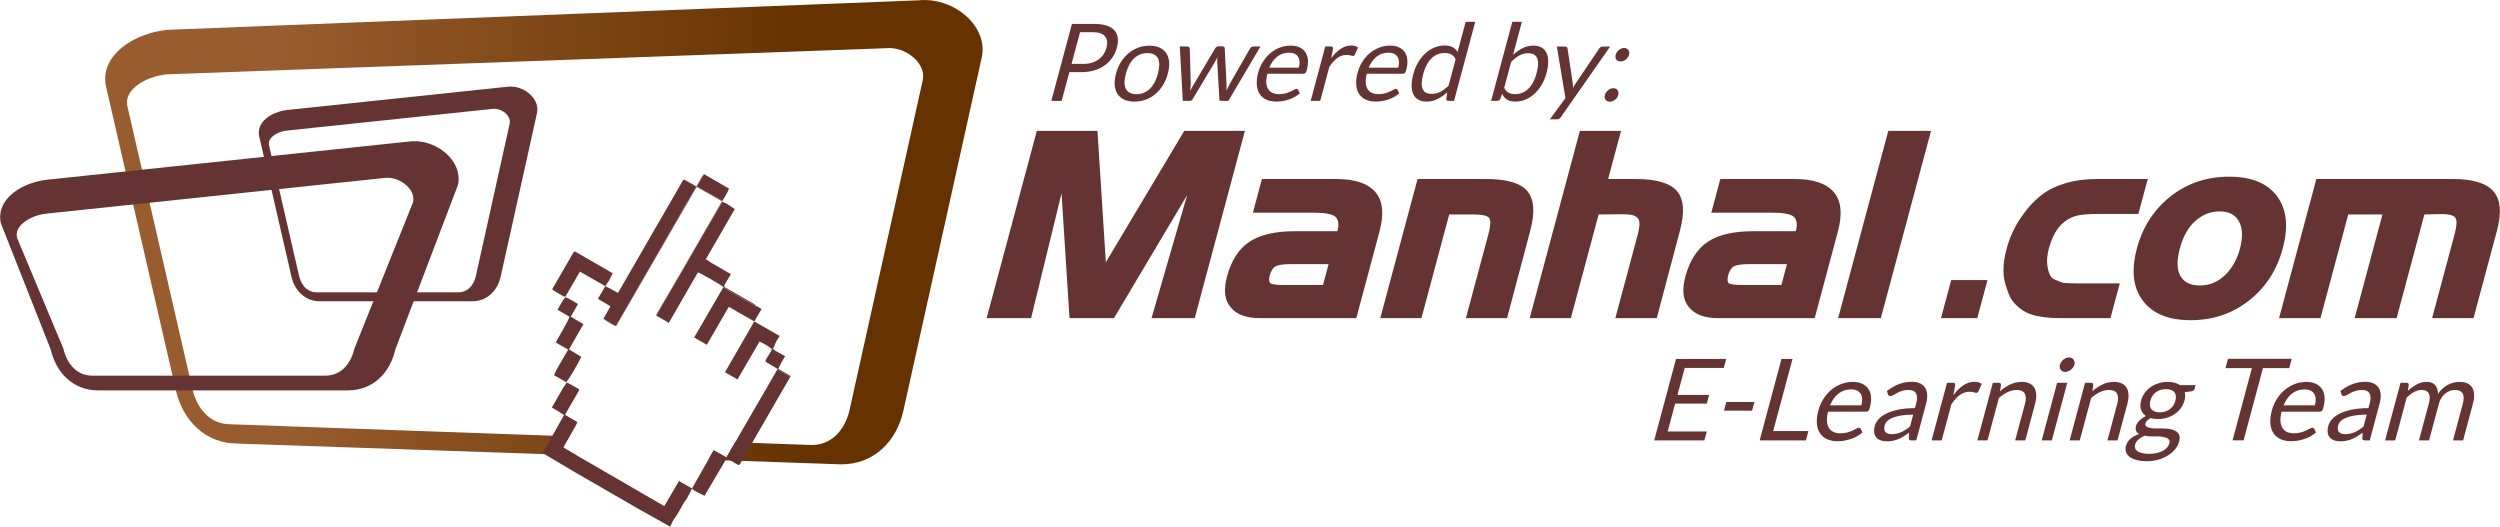 <?xml version="1.0" encoding="UTF-8"?>
<!DOCTYPE svg PUBLIC "-//W3C//DTD SVG 1.1//EN" "http://www.w3.org/Graphics/SVG/1.1/DTD/svg11.dtd">
<!-- Creator: CorelDRAW X7 -->
<svg xmlns="http://www.w3.org/2000/svg" xml:space="preserve" width="13.059mm" height="2.751mm" version="1.1" style="shape-rendering:geometricPrecision; text-rendering:geometricPrecision; image-rendering:optimizeQuality; fill-rule:evenodd; clip-rule:evenodd"
viewBox="0 0 221384 46641"
 xmlns:xlink="http://www.w3.org/1999/xlink">
 <defs>
  <style type="text/css">
   <![CDATA[
    .fil2 {fill:#663333}
    .fil1 {fill:#663333;fill-rule:nonzero}
    .fil0 {fill:url(#id0);fill-rule:nonzero}
   ]]>
  </style>
  <linearGradient id="id0" gradientUnits="userSpaceOnUse" x1="24846.8" y1="20561.3" x2="71472.2" y2="20561.3">
   <stop offset="0" style="stop-opacity:1; stop-color:#995C2E"/>
   <stop offset="1" style="stop-opacity:1; stop-color:#663300"/>
  </linearGradient>
 </defs>
 <g id="Layer_x0020_1">
  <g id="_1137745776">
   <path class="fil0" d="M14777 2643l66544 -2614c490,-51 980,-31 1455,52 1051,185 2036,675 2787,1348 764,685 1295,1566 1422,2514 51,373 37,758 -49,1144l-6944 31299c-291,1316 -939,2538 -1920,3409 -923,819 -2121,1328 -3581,1328l-11771 -406 474 -834 1128 629 778 -1344 6767 242c839,0 1533,-294 2067,-769 654,-582 1095,-1429 1300,-2357l6476 -29186c42,-193 49,-387 23,-576 -69,-519 -374,-1013 -813,-1408 -455,-408 -1046,-705 -1672,-813 -264,-48 -534,-60 -800,-31l-63700 2314c-157,17 -300,36 -423,60 -879,159 -1728,515 -2325,1017 -520,435 -835,985 -754,1595 9,63 19,113 26,149l5756 25035c214,932 657,1785 1313,2368 532,472 1220,765 2058,765l30034 1071c-244,409 -480,802 -568,990l1176 682 -29980 -1031c-1452,0 -2646,-507 -3565,-1324l-3 -3c-980,-870 -1627,-2092 -1929,-3404l-6172 -26844c-28,-119 -46,-217 -58,-302 -168,-1253 420,-2333 1404,-3156 900,-755 2151,-1287 3426,-1519 222,-39 425,-70 613,-90z"/>
   <path class="fil1" d="M25437 9739l19512 -2060c225,-23 452,-13 673,26 485,85 941,312 1288,622 353,317 599,724 658,1163 22,173 17,351 -22,529l-3213 14474c-134,608 -434,1173 -888,1576 -425,378 -980,614 -1654,614l-13447 0c-673,0 -1224,-234 -1649,-612l-2 -2c-453,-402 -753,-968 -892,-1573l-2854 -12414c-12,-54 -21,-102 -26,-141 -78,-578 193,-1078 648,-1459 417,-348 995,-594 1585,-702 103,-17 198,-32 283,-41zm18183 -98l-18195 1920c-73,7 -139,17 -197,28 -405,72 -798,239 -1074,469 -241,202 -387,456 -348,738 3,30 7,54 10,71l2663 11575c99,432 304,825 607,1095 246,218 565,354 951,354l12540 0c388,0 708,-137 956,-356 302,-269 505,-661 600,-1090l2995 -13496c19,-89 23,-179 11,-266 -33,-240 -173,-469 -377,-652 -210,-189 -483,-326 -773,-377 -122,-20 -247,-25 -369,-13z"/>
   <path class="fil2" d="M50185 33872c-103,180 -205,273 -334,500l-993 1721c183,107 371,210 553,317 201,120 288,215 528,354 -666,1153 -1230,2211 -1893,3358 941,543 1800,1085 2768,1645l5679 3278c980,565 1890,1046 2843,1596 163,-284 207,-509 451,-816 205,-257 546,-927 759,-1286 114,-190 162,-201 275,-389 187,-313 268,-547 461,-883 182,265 814,470 1102,636 651,-1128 1283,-2141 1943,-3284 341,104 652,353 951,509 164,86 171,85 271,-73 256,-402 510,-894 753,-1316 496,-859 993,-1720 1490,-2580l2187 -3787c-305,-176 -897,-463 -1129,-681l-4528 7821 -1128 -629 -1919 3372 -1154 -654 -1299 2221 -8957 -5188c205,-437 1205,-1971 1251,-2254l-1092 -645c333,-576 670,-1152 1000,-1730 331,-580 350,-473 -33,-697 -265,-154 -526,-314 -806,-436z"/>
   <path class="fil2" d="M53593 25342l-651 1127 1112 656 -621 1097 1107 639 7112 -12334 -1094 -621c-10,5 -17,7 -25,19l-48 44c-6,7 -15,17 -22,25l-5743 9946c-407,-235 -726,-395 -1127,-598z"/>
   <path class="fil2" d="M63952 17869l-5840 10077 1107 647 2582 -4475c244,74 2099,1142 2258,1305 244,253 2365,1399 2841,1675 9,-59 93,-36 -161,-191l-2243 -1289c-537,-307 -495,-95 224,-1339l-1688 -973c-221,-129 -289,-215 -529,-354l2563 -4440c-287,-166 -466,-341 -843,-532 -156,-80 -135,-38 -271,-111z"/>
   <path class="fil2" d="M66788 28468l650 -1105c-172,-100 -355,-236 -538,-265 -476,-276 -2597,-1422 -2841,-1675l-2594 4464 1121 647 1946 -3361 2256 1295z"/>
   <path class="fil2" d="M50048 26320c-95,158 -136,153 -351,529 -112,195 -225,390 -337,585l1066 617c-105,347 -1046,1970 -1222,2276l1102 636 -975 1687c-139,239 -166,366 -283,570l1088 628c460,-596 982,-1557 1339,-2246l-1100 -656 1282 -2232 -1114 -667 634 -1122c-366,-218 -731,-464 -1129,-605z"/>
   <path class="fil2" d="M50058 26278l1292 -2223 2243 1287 356 -532c95,-197 164,-365 305,-607l-2994 -1729c-481,-282 -363,-328 -751,345l-1432 2479c-148,249 -260,302 -33,446 216,137 833,535 1014,534z"/>
   <path class="fil2" d="M68324 30892c173,-8 34,51 173,-115 10,-10 85,-151 98,-177 44,-276 297,-591 443,-845l-2250 -1287 -2592 4496 1104 639 1954 -3352c262,99 867,451 1070,641z"/>
   <path class="fil2" d="M63969 17788c200,-348 482,-758 582,-1087l-2213 -1278 -635 1085 2266 1280z"/>
   <path class="fil2" d="M68324 30892c56,237 -542,841 -536,1092 4,135 916,535 1062,707 232,218 824,505 1129,681l-2187 3787 2226 -3855 -1101 -637c102,-175 133,-312 263,-536 114,-193 226,-390 338,-585 -1224,-707 -1160,-530 -923,-946 -13,26 -88,167 -98,177 -139,166 0,107 -173,115z"/>
   <path class="fil2" d="M60558 15906l1094 621 -7112 12334 -1107 -639 43 53c8,8 717,508 1073,613l7140 -12341 2243 1278c-1856,3208 -3789,6603 -5676,9790 -66,114 -147,215 -144,331l5840 -10077 17 -81 -2266 -1280 635 -1085c-171,122 -517,841 -661,1087l-1029 -587c-76,-27 -42,-17 -90,-17z"/>
   <path class="fil1" d="M105797 28175l-3826 0 3155 -10896 -6481 10896 -3938 0 -705 -11052 -2696 11052 -3938 0 4445 -16583 5371 0 740 11636 6944 -11636 5372 0 -4443 16583zm14309 0l-8557 0c-1188,0 -2045,-319 -2568,-957 -539,-622 -646,-1529 -326,-2725 383,-1431 1046,-2460 1989,-3082 940,-624 2276,-934 4012,-934l3777 0c160,-597 99,-1023 -180,-1284 -289,-239 -928,-357 -1912,-357l-5392 0 800 -2984 6557 0c1666,0 2831,387 3489,1158 663,771 783,1939 363,3507l-2052 7658zm-2949 -2938l495 -1845 -3345 0c-668,0 -1119,65 -1349,194 -238,128 -407,398 -517,808 -82,304 -73,524 30,665 59,61 181,101 371,132 189,30 436,46 739,46l3576 0zm16301 2938l-3645 0 1982 -7392c210,-786 232,-1283 66,-1498 -190,-195 -639,-290 -1334,-290l-2194 0 -2459 9180 -3645 0 3302 -12323 6059 0c1853,0 3077,361 3673,1082 595,725 678,1886 248,3497l-2053 7744zm13258 0l-3668 0 1983 -7403c197,-733 207,-1211 27,-1431 -120,-129 -271,-221 -449,-282 -197,-56 -488,-86 -864,-86l-2179 22 -2458 9180 -3645 0 4444 -16583 3644 0 -1142 4260 2437 0c1823,0 3042,356 3655,1066 614,714 704,1880 270,3504l-2055 7753zm13986 0l-8558 0c-1188,0 -2044,-319 -2568,-957 -539,-622 -646,-1529 -325,-2725 384,-1431 1047,-2460 1988,-3082 941,-624 2277,-934 4013,-934l3777 0c159,-597 100,-1023 -180,-1284 -290,-239 -929,-357 -1912,-357l-5391 0 798 -2984 6557 0c1667,0 2832,387 3491,1158 663,771 781,1939 361,3507l-2051 7658zm-2948 -2938l493 -1845 -3345 0c-667,0 -1117,65 -1349,194 -236,128 -407,398 -517,808 -81,304 -71,524 31,665 59,61 181,101 371,132 188,30 435,46 739,46l3577 0zm8806 2938l-3782 0 4444 -16583 3782 0 -4444 16583zm8541 0l-3212 0 903 -3371 3213 0 -904 3371zm11795 0l-4453 0c-544,0 -1037,-31 -1465,-90 -418,-60 -808,-133 -1152,-255 -624,-223 -1157,-618 -1585,-1157 -200,-253 -338,-575 -463,-934 -122,-351 -253,-728 -312,-1136 -58,-392 -51,-799 -20,-1216 32,-405 122,-858 252,-1347 244,-918 627,-1787 1149,-2592 516,-795 1135,-1533 1904,-2147 639,-508 1389,-840 2185,-1081 792,-239 1726,-368 2809,-368l4454 0 -831 3097 -3553 0c-739,0 -1348,36 -1812,134 -468,98 -850,305 -1168,546 -619,470 -1096,1266 -1402,2411 -170,637 -190,1179 -102,1625 86,433 205,926 620,1090l651 258c180,71 392,51 592,64 210,16 536,22 973,22l3553 0 -824 3076zm15259 -6180c-515,1926 -1517,3469 -2997,4627 -1477,1156 -3196,1736 -5159,1736 -1973,0 -3378,-587 -4241,-1736 -860,-1141 -1041,-2677 -519,-4627 510,-1908 1514,-3448 2994,-4614 1463,-1151 3184,-1734 5172,-1734 1963,0 3377,571 4235,1712 863,1149 1032,2697 515,4636zm-3782 0c273,-1023 219,-1820 -110,-2407 -316,-566 -865,-866 -1704,-866 -832,0 -1544,302 -2168,866 -598,541 -1061,1336 -1348,2407 -146,548 -207,1014 -205,1389 2,398 80,754 253,1056 322,561 893,843 1710,843 839,0 1551,-292 2162,-843 651,-587 1130,-1395 1410,-2445zm20675 6180l-3667 0 1975 -7368c202,-756 256,-1283 85,-1522 -168,-236 -638,-341 -1322,-324l-1421 34 -2460 9180 -3714 0 2460 -9180 -3030 0 -2459 9180 -3667 0 3302 -12323 12080 0c1758,0 2960,361 3598,1082 640,723 747,1890 317,3497l-2077 7744z"/>
   <path class="fil1" d="M4163 15916l32113 -3388c371,-39 744,-24 1107,39 800,140 1549,513 2119,1025 583,522 987,1192 1083,1914 39,285 29,577 -37,872l-5555 14590c-222,1000 -716,1931 -1462,2594 -703,624 -1615,1010 -2725,1010l-22130 0c-1107,0 -2014,-384 -2714,-1007l-3 -1c-745,-663 -1238,-1592 -1468,-2591l-4425 -11202c-20,-89 -35,-166 -44,-228 -127,-955 319,-1777 1068,-2403 685,-574 1636,-979 2607,-1156 170,-30 326,-52 466,-68zm29924 -161l-29946 3160c-118,12 -227,27 -322,44 -668,122 -1313,394 -1768,775 -396,332 -635,749 -573,1214 5,49 12,88 19,115l4109 9822c163,711 500,1360 999,1804 405,358 929,581 1566,581l20638 0c639,0 1166,-225 1573,-586 496,-443 832,-1087 988,-1794l5201 -12983c32,-146 37,-294 17,-438 -53,-395 -283,-771 -619,-1071 -346,-310 -797,-538 -1271,-621 -202,-33 -407,-44 -611,-22z"/>
   <path class="fil1" d="M94695 6386l-683 2546 -916 0 1826 -6811 2009 0c431,0 792,51 1083,151 292,100 517,240 677,423 159,183 257,407 291,667 32,259 5,549 -81,869 -85,319 -219,609 -400,872 -180,262 -404,488 -668,679 -265,190 -570,338 -916,445 -344,105 -720,159 -1129,159l-1093 0zm195 -731l1093 0c263,0 506,-35 726,-105 219,-69 412,-168 583,-293 170,-126 312,-273 429,-448 115,-174 203,-366 259,-574 116,-434 73,-773 -130,-1017 -202,-245 -575,-367 -1116,-367l-1093 0 -751 2804z"/>
   <path id="1" class="fil1" d="M101788 4045c351,0 652,57 905,174 251,119 448,285 588,500 141,216 222,475 248,780 24,305 -17,648 -117,1024 -102,382 -244,722 -434,1028 -187,303 -407,562 -665,778 -256,215 -540,379 -854,495 -314,117 -648,174 -999,174 -350,0 -652,-57 -905,-174 -254,-116 -452,-280 -593,-495 -141,-216 -224,-475 -253,-778 -23,-306 14,-646 116,-1028 100,-376 245,-719 435,-1024 190,-305 412,-564 670,-780 256,-215 542,-381 859,-500 314,-117 648,-174 999,-174zm-1151 4294c474,0 871,-161 1191,-478 321,-319 557,-765 711,-1336 152,-573 156,-1019 8,-1341 -151,-319 -463,-480 -937,-480 -241,0 -460,43 -660,124 -200,83 -378,202 -537,356 -163,156 -302,348 -420,573 -121,227 -219,483 -295,768 -77,285 -116,542 -117,766 -2,226 35,415 113,570 78,152 193,269 348,354 157,81 354,124 595,124z"/>
   <path id="2" class="fil1" d="M104475 4116l666 0c69,0 122,17 156,53 37,33 54,74 59,122l90 3100c-5,114 -12,226 -19,331 -5,107 -13,213 -27,322 55,-109 112,-215 170,-322 61,-105 125,-217 190,-331l1853 -3119c27,-48 66,-87 113,-119 49,-30 104,-47 163,-47l366 0c63,0 110,17 142,47 34,32 51,71 56,119l156 3119c5,112 9,221 5,329 -1,107 -5,214 -8,319 46,-105 95,-216 151,-329 56,-114 110,-221 166,-319l1772 -3100c28,-50 69,-92 122,-124 54,-34 110,-51 171,-51l635 0 -2847 4816 -670 0c-81,0 -124,-54 -127,-161l-188 -3267c-7,-73 -9,-147 -4,-222 5,-74 7,-147 12,-220 -36,73 -71,147 -108,224 -36,76 -75,151 -121,223l-1951 3262c-64,107 -144,161 -239,161l-637 0 -268 -4816z"/>
   <path id="3" class="fil1" d="M114305 4040c289,0 543,49 758,145 219,97 392,236 521,418 130,183 208,408 237,676 27,268 -5,573 -97,917 -37,134 -76,222 -115,266 -39,44 -100,66 -180,66l-3200 0c-77,305 -105,570 -92,795 15,228 71,414 163,565 93,151 220,264 385,337 164,75 359,114 588,114 212,0 402,-26 570,-75 164,-49 311,-103 437,-159 127,-58 234,-110 322,-160 88,-50 158,-74 212,-74 69,0 117,27 139,81l154 311c-139,125 -291,233 -463,327 -171,93 -347,169 -529,230 -181,58 -367,104 -550,134 -187,31 -367,44 -540,44 -332,0 -625,-56 -874,-169 -250,-112 -448,-277 -595,-494 -144,-217 -234,-486 -261,-807 -29,-318 11,-686 123,-1103 90,-336 228,-648 409,-939 181,-292 395,-546 646,-760 251,-213 532,-381 842,-503 312,-122 641,-183 990,-183zm-149 627c-408,0 -761,117 -1058,353 -296,233 -530,561 -700,976l2618 0c52,-195 73,-375 64,-536 -10,-162 -53,-305 -125,-422 -73,-118 -175,-210 -309,-274 -132,-67 -297,-97 -490,-97z"/>
   <path id="4" class="fil1" d="M116067 8932l1290 -4816 485 0c91,0 149,19 176,54 25,38 32,102 19,192l-156 798c261,-356 537,-632 834,-830 295,-200 605,-300 932,-300 132,0 247,16 349,45 98,33 187,75 263,131l-278 632c-42,78 -103,119 -180,119 -44,0 -107,-17 -191,-46 -85,-30 -207,-46 -373,-46 -294,0 -563,90 -809,268 -247,180 -483,439 -707,780l-808 3019 -846 0z"/>
   <path id="5" class="fil1" d="M123110 4040c288,0 543,49 758,145 219,97 392,236 520,418 131,183 209,408 238,676 27,268 -5,573 -97,917 -37,134 -76,222 -115,266 -39,44 -100,66 -180,66l-3200 0c-77,305 -105,570 -92,795 15,228 71,414 163,565 93,151 220,264 385,337 164,75 359,114 588,114 212,0 402,-26 570,-75 164,-49 311,-103 437,-159 127,-58 234,-110 322,-160 88,-50 158,-74 212,-74 69,0 117,27 139,81l154 311c-139,125 -291,233 -463,327 -171,93 -347,169 -529,230 -181,58 -367,104 -551,134 -186,31 -366,44 -539,44 -332,0 -625,-56 -874,-169 -250,-112 -448,-277 -595,-494 -144,-217 -234,-486 -261,-807 -29,-318 11,-686 123,-1103 90,-336 227,-648 409,-939 181,-292 395,-546 646,-760 251,-213 532,-381 842,-503 312,-122 641,-183 990,-183zm-149 627c-408,0 -761,117 -1058,353 -296,233 -530,561 -700,976l2618 0c52,-195 72,-375 64,-536 -10,-162 -53,-305 -125,-422 -73,-118 -175,-210 -309,-274 -132,-67 -297,-97 -490,-97z"/>
   <path id="6" class="fil1" d="M128259 8932c-121,0 -182,-59 -182,-176l82 -583c-273,249 -561,449 -867,600 -303,149 -627,225 -969,225 -277,0 -512,-54 -709,-159 -195,-107 -346,-261 -449,-468 -104,-207 -156,-463 -161,-770 -2,-308 51,-661 158,-1061 94,-354 230,-685 408,-992 176,-305 385,-569 626,-796 237,-224 501,-400 791,-529 294,-127 602,-193 928,-193 295,0 532,50 715,150 181,100 331,239 447,421l716 -2670 846 0 -1877 7001 -503 0zm-1473 -617c276,0 535,-64 776,-190 241,-127 478,-307 715,-537l624 -2331c-98,-209 -229,-356 -393,-439 -161,-85 -354,-127 -580,-127 -449,0 -839,159 -1166,481 -326,319 -568,775 -727,1370 -85,313 -129,581 -134,805 -7,224 22,407 89,551 67,144 165,251 299,317 135,66 300,100 497,100z"/>
   <path id="7" class="fil1" d="M132046 8932l1876 -7001 850 0 -785 2929c266,-246 549,-446 847,-595 299,-151 612,-225 945,-225 278,0 517,52 713,156 197,105 346,262 450,469 103,207 156,465 159,770 3,307 -48,658 -154,1058 -97,356 -233,685 -409,991 -178,307 -385,572 -622,794 -241,224 -507,400 -798,527 -292,129 -601,193 -923,193 -310,0 -557,-59 -742,-181 -185,-121 -329,-290 -434,-507l-159 441c-60,122 -148,181 -268,181l-546 0zm3277 -4218c-275,0 -534,67 -777,200 -244,134 -486,324 -727,568l-614 2294c97,207 227,353 390,436 165,84 358,127 587,127 449,0 836,-161 1163,-480 325,-320 568,-776 727,-1368 85,-314 129,-583 136,-809 3,-223 -29,-408 -94,-552 -66,-144 -167,-249 -300,-316 -134,-67 -298,-100 -491,-100z"/>
   <path id="8" class="fil1" d="M138233 10358c-45,63 -93,113 -145,151 -55,39 -126,57 -214,57l-627 0 1381 -1881 -761 -4564 733 0c72,0 123,19 155,54 31,38 51,78 58,122l463 3070c10,70 17,141 19,211 1,71 0,144 -4,217 41,-73 83,-146 124,-217 41,-70 86,-143 134,-216l2071 -3065c33,-50 77,-93 133,-127 54,-32 108,-49 162,-49l673 0 -4355 6237z"/>
   <path id="9" class="fil1" d="M142122 8412c22,-83 60,-161 109,-234 49,-73 108,-136 176,-192 64,-52 139,-96 220,-127 82,-32 163,-47 244,-47 84,0 156,15 221,47 64,31 117,75 156,127 39,56 64,119 74,192 12,73 4,151 -18,234 -22,86 -58,164 -107,237 -49,71 -109,132 -178,188 -66,54 -142,95 -224,126 -79,28 -161,45 -244,45 -81,0 -154,-17 -220,-45 -65,-31 -116,-72 -153,-126 -37,-56 -63,-117 -73,-188 -12,-73 -5,-151 17,-237zm956 -3564c21,-81 58,-159 107,-232 49,-73 109,-136 176,-191 65,-55 139,-97 221,-129 81,-31 163,-48 244,-48 83,0 156,17 220,48 65,32 117,74 156,129 39,55 65,118 75,191 12,73 3,151 -17,232 -24,88 -58,165 -109,238 -49,71 -108,134 -178,188 -66,54 -142,95 -222,125 -81,31 -162,46 -246,46 -81,0 -154,-15 -218,-46 -66,-30 -117,-71 -154,-125 -38,-54 -63,-117 -73,-188 -11,-73 -5,-150 18,-238z"/>
   <path class="fil1" d="M152867 31789l-214 795 -3462 0 -642 2395 2804 0 -205 765 -2804 0 -660 2465 3462 0 -214 795 -4443 0 1934 -7215 4444 0zm8 3814l2487 0 -205 765 -2487 0 205 -765zm4150 2575l3121 0 -222 826 -4096 0 1934 -7215 977 0 -1714 6389zm7060 -4357c306,0 573,53 804,155 231,101 415,249 551,442 136,193 220,432 249,717 31,283 -5,607 -102,970 -39,142 -78,235 -122,283 -42,46 -105,69 -189,69l-3391 0c-80,323 -112,604 -95,843 15,239 73,437 171,598 99,160 234,278 407,358 175,78 382,119 622,119 226,0 428,-27 604,-78 176,-53 332,-110 464,-170 134,-61 248,-117 341,-168 93,-54 168,-79 224,-79 74,0 124,29 149,86l163 329c-146,132 -310,248 -490,348 -182,98 -368,178 -561,242 -192,63 -388,110 -585,142 -197,33 -387,48 -571,48 -351,0 -660,-61 -924,-180 -265,-119 -475,-293 -631,-524 -154,-229 -247,-515 -276,-852 -31,-339 13,-729 132,-1170 95,-356 239,-688 431,-997 191,-308 418,-576 684,-803 267,-226 563,-404 894,-533 329,-129 678,-195 1047,-195zm-157 665c-432,0 -807,124 -1122,373 -314,249 -562,595 -740,1036l2772 0c56,-209 78,-399 66,-570 -10,-171 -54,-322 -130,-446 -78,-125 -187,-222 -327,-291 -141,-68 -314,-102 -519,-102zm5769 4518l-399 0c-86,0 -154,-14 -200,-39 -46,-27 -66,-87 -59,-173l25 -475c-166,120 -325,229 -478,326 -154,96 -310,176 -468,242 -159,66 -322,115 -490,149 -167,34 -350,51 -545,51 -197,0 -375,-29 -533,-85 -157,-54 -286,-139 -384,-249 -97,-112 -160,-253 -190,-424 -31,-168 -16,-369 47,-603 54,-202 163,-397 322,-583 163,-189 387,-355 672,-501 284,-144 639,-262 1062,-356 424,-91 926,-139 1502,-139l107 -400c107,-398 104,-700 -10,-903 -115,-204 -339,-307 -671,-307 -219,0 -409,27 -573,83 -165,56 -311,117 -438,187 -127,67 -237,130 -330,186 -95,54 -182,83 -258,83 -61,0 -108,-15 -146,-47 -35,-31 -62,-70 -76,-117l-86 -282c356,-273 713,-478 1074,-613 363,-136 741,-204 1138,-204 285,0 525,48 722,141 195,95 348,225 453,393 106,168 166,370 178,610 13,238 -17,501 -94,785l-874 3264zm-2177 -553c158,0 305,-15 446,-47 139,-33 274,-77 405,-134 132,-58 261,-128 390,-212 127,-82 254,-177 383,-282l283 -1056c-412,0 -770,27 -1073,78 -302,53 -554,119 -758,205 -205,83 -361,183 -474,297 -112,114 -189,241 -228,385 -35,134 -44,249 -27,346 17,98 55,178 112,240 58,61 132,107 226,136 93,29 196,44 315,44zm3535 553l1368 -5103 512 0c98,0 159,20 186,59 25,39 32,107 20,204l-166 844c277,-376 571,-670 883,-880 314,-212 643,-317 989,-317 140,0 262,17 369,49 105,33 199,78 280,138l-295 669c-46,83 -110,126 -190,126 -47,0 -115,-17 -203,-49 -88,-33 -221,-48 -395,-48 -312,0 -597,95 -858,285 -261,188 -510,464 -748,824l-857 3199 -895 0zm4054 0l1369 -5103 534 0c127,0 189,63 191,186l-80 557c289,-248 590,-445 904,-597 314,-151 649,-226 1009,-226 278,0 512,48 700,139 188,92 330,224 429,394 96,167 149,373 159,612 10,237 -24,501 -102,790l-869 3248 -897 0 871 -3248c104,-387 97,-687 -22,-901 -120,-211 -361,-320 -724,-320 -264,0 -527,64 -791,192 -265,127 -524,301 -777,520l-1007 3757 -897 0zm7960 -5103l-1367 5103 -895 0 1366 -5103 896 0zm630 -1599c-24,87 -61,167 -117,243 -56,74 -120,142 -195,202 -74,57 -156,105 -242,139 -87,33 -173,50 -260,50 -88,0 -162,-17 -230,-50 -66,-34 -120,-82 -163,-139 -44,-60 -73,-128 -86,-202 -14,-76 -9,-156 15,-243 24,-88 63,-171 117,-250 54,-78 120,-148 195,-207 74,-58 154,-104 237,-138 85,-34 170,-49 258,-49 86,0 164,15 232,49 68,34 126,80 168,138 44,59 71,129 86,207 14,79 9,162 -15,250zm-417 6702l1366 -5103 534 0c128,0 192,63 192,186l-78 557c287,-248 588,-445 902,-597 314,-151 649,-226 1009,-226 278,0 512,48 700,139 188,92 332,224 429,394 96,167 149,373 159,612 10,237 -24,501 -100,790l-871 3248 -895 0 869 -3248c104,-387 97,-687 -22,-901 -119,-211 -361,-320 -722,-320 -266,0 -529,64 -793,192 -265,127 -524,301 -777,520l-1007 3757 -895 0zm8700 -5183c222,0 422,24 604,72 179,49 333,122 466,215l1385 0 -90 334c-31,110 -121,183 -270,213l-600 80c56,219 48,461 -24,731 -66,247 -174,474 -323,676 -151,204 -329,378 -538,522 -208,144 -439,255 -693,332 -254,77 -520,116 -798,116 -240,0 -457,-29 -653,-83 -126,68 -226,142 -304,222 -76,79 -125,157 -145,234 -34,125 -11,218 69,283 81,64 198,110 351,137 154,29 332,43 537,43 206,0 416,0 628,0 213,0 417,18 612,55 193,38 361,99 498,184 139,84 236,201 293,350 58,150 55,345 -10,584 -59,218 -169,434 -334,639 -164,208 -371,391 -620,554 -248,161 -533,290 -853,387 -320,96 -668,145 -1041,145 -371,0 -686,-37 -947,-112 -260,-72 -467,-172 -619,-296 -151,-124 -249,-268 -299,-431 -47,-163 -49,-334 -1,-512 68,-251 205,-464 412,-641 206,-178 461,-317 768,-420 -126,-68 -217,-156 -272,-268 -56,-113 -59,-263 -8,-451 19,-71 52,-149 100,-227 47,-78 112,-156 186,-234 77,-74 163,-149 263,-219 98,-71 210,-132 331,-186 -214,-141 -360,-329 -439,-563 -80,-234 -78,-507 5,-819 68,-250 176,-474 325,-679 151,-204 331,-378 539,-521 210,-142 444,-252 702,-330 256,-77 526,-116 807,-116zm131 5447c33,-130 27,-234 -22,-312 -50,-80 -129,-141 -238,-183 -110,-42 -241,-75 -393,-95 -151,-22 -315,-32 -490,-32 -173,0 -351,0 -532,0 -182,0 -348,-20 -500,-66 -216,90 -400,202 -555,332 -154,131 -256,287 -305,468 -30,114 -29,220 3,320 33,99 99,185 201,256 101,73 239,129 410,172 171,42 380,64 629,64 240,0 462,-22 666,-68 203,-44 383,-107 537,-190 155,-81 282,-179 382,-291 101,-114 169,-238 207,-375zm-853 -2750c180,0 347,-25 500,-76 154,-49 288,-120 407,-210 118,-93 217,-200 298,-326 82,-127 141,-266 182,-418 84,-312 57,-560 -84,-746 -140,-185 -391,-276 -754,-276 -359,0 -656,91 -895,276 -241,186 -402,434 -487,746 -40,152 -52,291 -37,418 15,126 56,233 126,326 69,90 166,161 290,210 125,51 276,76 454,76zm11690 -4739l-220 825 -2331 0 -1712 6395 -977 0 1714 -6395 -2341 0 222 -825 5645 0zm1300 2042c305,0 573,53 804,155 230,101 413,249 551,442 135,193 218,432 249,717 29,283 -5,607 -103,970 -38,142 -78,235 -121,283 -42,46 -107,69 -190,69l-3392 0c-79,323 -110,604 -95,843 17,239 75,437 172,598 98,160 235,278 408,358 173,78 381,119 622,119 226,0 427,-27 604,-78 176,-53 330,-110 464,-170 134,-61 248,-117 341,-168 93,-54 166,-79 224,-79 73,0 122,29 147,86l165 329c-148,132 -311,248 -492,348 -180,98 -366,178 -559,242 -194,63 -389,110 -585,142 -197,33 -387,48 -572,48 -352,0 -659,-61 -925,-180 -265,-119 -475,-293 -629,-524 -154,-229 -248,-515 -278,-852 -31,-339 13,-729 132,-1170 95,-356 239,-688 431,-997 193,-308 420,-576 686,-803 265,-226 563,-404 892,-533 331,-129 680,-195 1049,-195zm-159 665c-432,0 -805,124 -1121,373 -315,249 -562,595 -740,1036l2773 0c56,-209 78,-399 66,-570 -10,-171 -54,-322 -132,-446 -76,-125 -185,-222 -326,-291 -140,-68 -315,-102 -520,-102zm5769 4518l-397 0c-88,0 -154,-14 -202,-39 -45,-27 -66,-87 -59,-173l27 -475c-166,120 -327,229 -480,326 -154,96 -308,176 -467,242 -158,66 -321,115 -490,149 -168,34 -350,51 -545,51 -198,0 -374,-29 -532,-85 -159,-54 -286,-139 -385,-249 -98,-112 -161,-253 -190,-424 -30,-168 -15,-369 48,-603 54,-202 161,-397 322,-583 161,-189 385,-355 671,-501 285,-144 639,-262 1063,-356 424,-91 924,-139 1501,-139l108 -400c107,-398 103,-700 -12,-903 -115,-204 -339,-307 -671,-307 -217,0 -407,27 -571,83 -165,56 -311,117 -438,187 -127,67 -239,130 -332,186 -93,54 -180,83 -258,83 -59,0 -107,-15 -144,-47 -37,-31 -64,-70 -78,-117l-85 -282c355,-273 712,-478 1075,-613 361,-136 741,-204 1136,-204 285,0 526,48 722,141 197,95 348,225 454,393 106,168 165,370 178,610 14,238 -18,501 -94,785l-875 3264zm-2177 -553c158,0 307,-15 446,-47 139,-33 275,-77 407,-134 130,-58 261,-128 388,-212 129,-82 256,-177 385,-282l283 -1056c-414,0 -771,27 -1073,78 -302,53 -556,119 -760,205 -203,83 -361,183 -473,297 -113,114 -189,241 -227,385 -37,134 -45,249 -29,346 19,98 56,178 112,240 58,61 133,107 226,136 93,29 198,44 315,44zm3536 553l1367 -5103 534 0c127,0 191,63 191,186l-76 526c251,-234 514,-422 785,-570 273,-147 563,-222 871,-222 346,0 600,95 763,287 161,191 244,449 251,776 120,-185 258,-346 409,-480 152,-133 310,-244 478,-332 167,-86 339,-151 512,-190 174,-40 344,-61 511,-61 268,0 497,44 684,129 186,87 330,210 434,375 101,164 157,366 169,607 14,239 -22,515 -105,824l-870 3248 -895 0 870 -3248c107,-400 102,-704 -17,-911 -120,-205 -346,-310 -678,-310 -148,0 -293,27 -441,80 -146,52 -283,127 -410,227 -129,102 -241,229 -341,381 -100,153 -178,331 -232,533l-870 3248 -895 0 870 -3248c110,-411 110,-717 0,-919 -110,-200 -324,-302 -639,-302 -222,0 -443,61 -665,180 -220,120 -439,283 -651,486l-1019 3803 -895 0z"/>
  </g>
 </g>
</svg>
